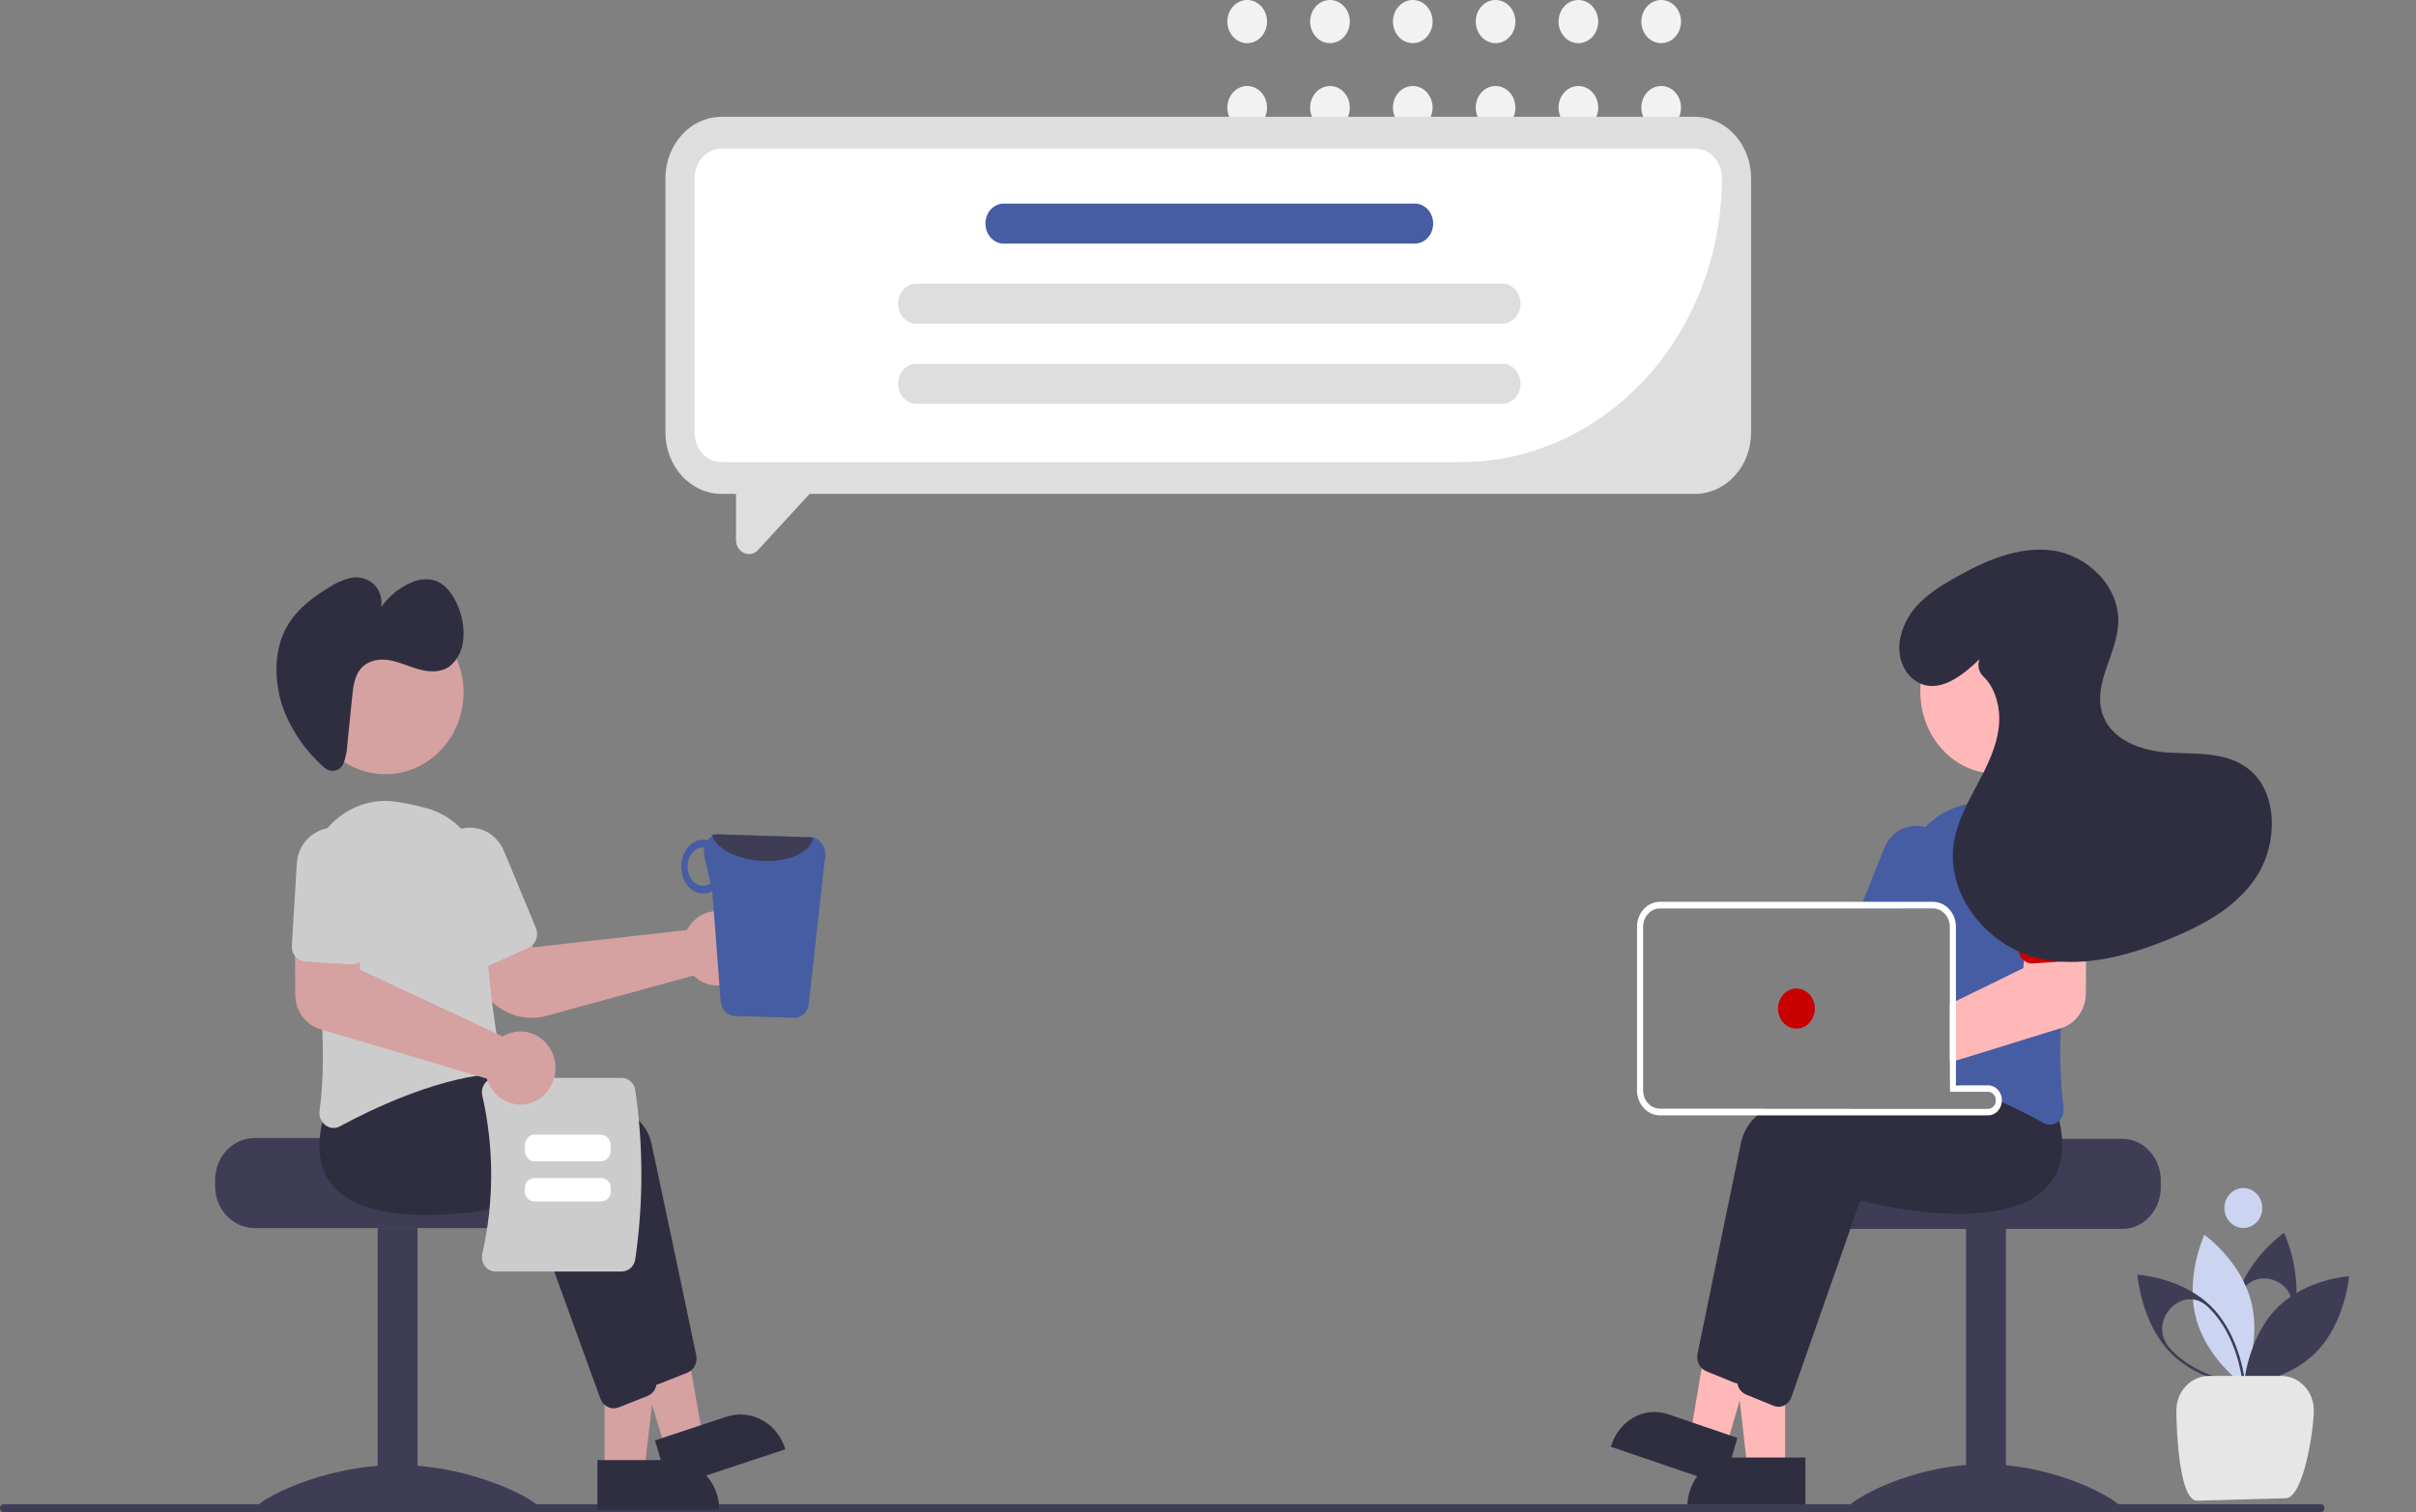 <svg width="476" height="298" viewBox="0 0 476 298" fill="none" xmlns="http://www.w3.org/2000/svg">
<rect x="0" y="0" width="476" height="298" fill="#808080" stroke="none"/>
<g clip-path="url(#clip0_4058_1213)">
<path d="M245.72 8.506C247.878 8.506 249.627 6.602 249.627 4.253C249.627 1.904 247.878 0 245.72 0C243.562 0 241.812 1.904 241.812 4.253C241.812 6.602 243.562 8.506 245.72 8.506Z" fill="#F2F2F2"/>
<path d="M245.72 25.457C247.878 25.457 249.627 23.552 249.627 21.203C249.627 18.855 247.878 16.95 245.72 16.95C243.562 16.95 241.812 18.855 241.812 21.203C241.812 23.552 243.562 25.457 245.72 25.457Z" fill="#F2F2F2"/>
<path d="M262.033 8.506C264.191 8.506 265.94 6.602 265.94 4.253C265.94 1.904 264.191 0 262.033 0C259.875 0 258.126 1.904 258.126 4.253C258.126 6.602 259.875 8.506 262.033 8.506Z" fill="#F2F2F2"/>
<path d="M262.033 25.457C264.191 25.457 265.94 23.552 265.94 21.203C265.94 18.855 264.191 16.95 262.033 16.95C259.875 16.95 258.126 18.855 258.126 21.203C258.126 23.552 259.875 25.457 262.033 25.457Z" fill="#F2F2F2"/>
<path d="M278.347 8.506C280.505 8.506 282.254 6.602 282.254 4.253C282.254 1.904 280.505 0 278.347 0C276.189 0 274.439 1.904 274.439 4.253C274.439 6.602 276.189 8.506 278.347 8.506Z" fill="#F2F2F2"/>
<path d="M278.347 25.457C280.505 25.457 282.254 23.552 282.254 21.203C282.254 18.855 280.505 16.95 278.347 16.95C276.189 16.95 274.439 18.855 274.439 21.203C274.439 23.552 276.189 25.457 278.347 25.457Z" fill="#F2F2F2"/>
<path d="M294.66 8.506C296.818 8.506 298.567 6.602 298.567 4.253C298.567 1.904 296.818 0 294.66 0C292.502 0 290.753 1.904 290.753 4.253C290.753 6.602 292.502 8.506 294.66 8.506Z" fill="#F2F2F2"/>
<path d="M294.66 25.457C296.818 25.457 298.567 23.552 298.567 21.203C298.567 18.855 296.818 16.95 294.66 16.95C292.502 16.95 290.753 18.855 290.753 21.203C290.753 23.552 292.502 25.457 294.66 25.457Z" fill="#F2F2F2"/>
<path d="M310.973 8.506C313.131 8.506 314.88 6.602 314.88 4.253C314.88 1.904 313.131 0 310.973 0C308.815 0 307.065 1.904 307.065 4.253C307.065 6.602 308.815 8.506 310.973 8.506Z" fill="#F2F2F2"/>
<path d="M310.973 25.457C313.131 25.457 314.88 23.552 314.88 21.203C314.88 18.855 313.131 16.95 310.973 16.95C308.815 16.95 307.065 18.855 307.065 21.203C307.065 23.552 308.815 25.457 310.973 25.457Z" fill="#F2F2F2"/>
<path d="M327.286 8.506C329.444 8.506 331.193 6.602 331.193 4.253C331.193 1.904 329.444 0 327.286 0C325.128 0 323.379 1.904 323.379 4.253C323.379 6.602 325.128 8.506 327.286 8.506Z" fill="#F2F2F2"/>
<path d="M327.286 25.457C329.444 25.457 331.193 23.552 331.193 21.203C331.193 18.855 329.444 16.95 327.286 16.95C325.128 16.95 323.379 18.855 323.379 21.203C323.379 23.552 325.128 25.457 327.286 25.457Z" fill="#F2F2F2"/>
<path d="M418.171 224.437H389.164C389.164 225.344 359.268 226.081 359.268 226.081C358.799 226.466 358.372 226.907 357.994 227.396C356.858 228.87 356.237 230.734 356.241 232.658V233.973C356.242 236.153 357.038 238.244 358.454 239.785C359.87 241.327 361.791 242.193 363.794 242.194H418.171C420.174 242.192 422.093 241.325 423.509 239.784C424.925 238.243 425.722 236.153 425.723 233.973V232.658C425.721 230.478 424.924 228.389 423.508 226.848C422.093 225.307 420.173 224.44 418.171 224.437Z" fill="#3F3D56"/>
<path d="M395.208 241.867H387.354V297.112H395.208V241.867Z" fill="#3F3D56"/>
<path d="M417.564 296.812C417.564 297.735 405.661 297.169 390.979 297.169C376.297 297.169 364.395 297.735 364.395 296.812C364.395 295.888 376.297 288.562 390.979 288.562C405.661 288.562 417.564 295.888 417.564 296.812Z" fill="#3F3D56"/>
<path d="M351.701 289.546L344.294 289.545L340.77 258.445L351.702 258.446L351.701 289.546Z" fill="#FFB8B8"/>
<path d="M341.418 287.241H355.704V297.032H332.424C332.424 294.435 333.371 291.945 335.058 290.109C336.745 288.273 339.033 287.241 341.418 287.241Z" fill="#2F2E41"/>
<path d="M340.138 285.045L333.07 282.631L338.262 251.809L348.692 255.372L340.138 285.045Z" fill="#FFB8B8"/>
<path d="M328.656 278.709L342.286 283.365L339.593 292.706L317.381 285.119C317.735 283.892 318.307 282.753 319.065 281.767C319.823 280.781 320.752 279.967 321.799 279.372C322.846 278.777 323.99 278.412 325.167 278.298C326.343 278.184 327.529 278.324 328.656 278.709Z" fill="#2F2E41"/>
<path d="M398.333 219.046C398.162 217.479 397.855 215.933 397.415 214.429L396.031 212.535L392.431 207.615L392.274 207.622C392.007 207.635 390.902 207.701 389.192 207.846H389.174C388.116 207.938 386.823 208.056 385.355 208.207C384.969 208.253 384.564 208.293 384.147 208.339V215.205H391.699C392.066 215.205 392.421 215.351 392.696 215.615C392.972 215.879 393.15 216.243 393.198 216.639C393.204 216.711 393.21 216.777 393.21 216.849C393.21 217.285 393.051 217.703 392.767 218.012C392.484 218.32 392.1 218.493 391.699 218.493H347.835C347.276 218.897 346.739 219.336 346.228 219.809C344.682 221.111 343.569 222.925 343.056 224.978C340.494 237.237 335.824 260.098 334.446 266.813C334.346 267.319 334.369 267.844 334.512 268.337C334.655 268.831 334.913 269.276 335.262 269.627C335.519 269.888 335.821 270.092 336.15 270.226L341.6 272.449C341.824 272.539 342.057 272.599 342.295 272.626C342.325 272.626 342.349 272.633 342.379 272.633C342.435 272.639 342.492 272.641 342.548 272.64C343.099 272.637 343.637 272.454 344.091 272.114C344.545 271.773 344.893 271.292 345.092 270.732L349.394 258.447L356.022 239.506L358.644 232.015C361.683 232.791 387.18 238.934 395.717 229.036C396.56 228.061 397.224 226.92 397.675 225.675C398.393 223.558 398.62 221.281 398.333 219.046Z" fill="#2F2E41"/>
<path d="M405.728 220.835C405.595 220.249 405.444 219.644 405.269 219.033L400.284 212.219L400.127 212.226C399.813 212.245 398.32 212.331 396.031 212.535C393.433 212.771 389.801 213.153 385.723 213.751C385.602 213.765 385.475 213.784 385.355 213.804C384.956 213.863 384.551 213.922 384.146 213.988V215.205H391.699C392.066 215.205 392.42 215.351 392.696 215.615C392.971 215.879 393.149 216.242 393.197 216.639C393.203 216.711 393.209 216.777 393.209 216.849C393.209 217.285 393.05 217.703 392.766 218.011C392.483 218.32 392.099 218.493 391.699 218.493H365.005C363.839 218.908 362.715 219.342 361.64 219.809C355.997 222.242 351.773 225.432 350.909 229.582C350.619 230.976 350.299 232.508 349.961 234.139C348.704 240.203 347.176 247.628 345.792 254.376V254.383C345.508 255.777 345.224 257.132 344.952 258.447C343.798 264.103 342.819 268.897 342.3 271.416C342.288 271.489 342.276 271.554 342.263 271.627V271.64C342.203 272.149 342.261 272.667 342.433 273.146L342.439 273.152V273.159C342.605 273.618 342.875 274.023 343.224 274.336C343.458 274.546 343.721 274.712 344.004 274.83L349.453 277.053C349.757 277.176 350.078 277.241 350.402 277.243C350.856 277.244 351.303 277.12 351.701 276.882C352.272 276.545 352.713 275.996 352.945 275.336L364.679 241.821L366.498 236.619C369.537 237.395 395.034 243.531 403.571 233.639C405.257 231.652 406.22 229.064 406.278 226.359C406.337 224.498 406.152 222.638 405.728 220.835Z" fill="#2F2E41"/>
<path d="M405.058 162.815C404.961 162.69 404.858 162.565 404.75 162.446C403.14 160.605 401.153 159.204 398.951 158.359C396.749 157.515 394.394 157.25 392.08 157.586C390.061 157.875 388.061 158.303 386.092 158.869C383.549 159.58 381.221 161.002 379.337 162.992C377.87 164.541 376.714 166.404 375.943 168.465C375.173 170.525 374.804 172.738 374.86 174.962C374.884 175.863 374.89 176.784 374.878 177.717C374.878 178.151 374.872 178.592 374.866 179.033H380.824C381.082 179.032 381.34 179.065 381.591 179.131C382.318 179.321 382.965 179.77 383.429 180.409C383.892 181.047 384.145 181.836 384.147 182.65V213.245C384.551 213.37 384.956 213.495 385.355 213.626C385.482 213.672 385.603 213.712 385.724 213.751C385.862 213.797 386.001 213.843 386.134 213.889C387.361 214.304 388.559 214.742 389.729 215.205H391.699C392.066 215.205 392.42 215.351 392.696 215.615C392.972 215.879 393.15 216.242 393.197 216.639C393.608 216.816 394.007 216.994 394.4 217.171C395.795 217.803 397.119 218.434 398.333 219.046C399.97 219.861 401.427 220.637 402.647 221.315C403.031 221.527 403.455 221.64 403.886 221.643C404.451 221.641 405.001 221.443 405.457 221.078C405.551 221.002 405.642 220.921 405.728 220.835C406.052 220.505 406.296 220.094 406.44 219.637C406.585 219.181 406.624 218.694 406.556 218.217C405.932 213.051 405.75 207.833 406.012 202.63C406.181 198.257 406.544 193.771 407.015 189.437C407.269 187.089 407.553 184.787 407.849 182.571C408.133 180.453 408.435 178.421 408.731 176.501C409.12 174.066 408.991 171.566 408.354 169.194C407.717 166.821 406.589 164.639 405.058 162.815Z" fill="#465DA3"/>
<path d="M380.291 163.354C379.981 163.209 379.662 163.088 379.337 162.992C377.726 162.52 376.014 162.694 374.512 163.483C373.01 164.271 371.819 165.621 371.156 167.287L367.005 177.718L366.485 179.033H380.823C381.081 179.032 381.339 179.065 381.59 179.132L382.073 177.915L383.91 173.298C384.64 171.457 384.668 169.376 383.99 167.511C383.312 165.647 381.981 164.152 380.291 163.354Z" fill="#465DA3"/>
<path d="M393.182 152.451C401.378 152.451 408.022 145.219 408.022 136.297C408.022 127.376 401.378 120.144 393.182 120.144C384.987 120.144 378.343 127.376 378.343 136.297C378.343 145.219 384.987 152.451 393.182 152.451Z" fill="#FFB8B8"/>
<path d="M407.849 182.571L399.378 182.821L398.762 189.299L398.623 190.799L385.355 197.283L384.146 197.875V209.404L385.355 209.029L389.173 207.846H389.192L406.012 202.63L406.205 202.571C407.565 202.144 408.761 201.251 409.616 200.024C410.472 198.798 410.941 197.304 410.955 195.764L410.997 188.115L411.033 182.479L407.849 182.571Z" fill="#FFB8B8"/>
<path d="M410.604 169.76C410.548 168.768 410.313 167.798 409.913 166.906C409.513 166.013 408.955 165.215 408.271 164.557C406.891 163.228 405.082 162.55 403.242 162.673C401.402 162.796 399.683 163.71 398.462 165.212C397.241 166.715 396.619 168.685 396.732 170.687L397.656 187.102C397.681 187.534 397.793 187.955 397.984 188.335C398.175 188.714 398.441 189.044 398.762 189.299C399.273 189.714 399.902 189.916 400.538 189.871L407.015 189.437L408.979 189.306C409.336 189.287 409.687 189.189 410.009 189.018C410.331 188.847 410.618 188.607 410.852 188.313C410.904 188.25 410.952 188.184 410.997 188.115C411.381 187.556 411.569 186.866 411.528 186.169L410.604 169.76Z" fill="#C80000"/>
<path d="M386.134 213.89H385.355V213.804C384.956 213.863 384.551 213.922 384.146 213.988V215.205H389.729C388.557 214.745 387.359 214.306 386.134 213.89ZM386.134 213.89H385.355V213.804C384.956 213.863 384.551 213.922 384.146 213.988V215.205H389.729C388.557 214.745 387.359 214.306 386.134 213.89ZM391.699 213.89H385.355V182.65C385.352 181.58 385.031 180.541 384.44 179.687C383.848 178.833 383.018 178.211 382.074 177.915C381.668 177.782 381.247 177.715 380.823 177.717H327.05C325.849 177.719 324.697 178.239 323.847 179.164C322.998 180.089 322.52 181.342 322.519 182.65V214.876C322.519 216.184 322.997 217.438 323.846 218.363C324.696 219.288 325.848 219.808 327.05 219.809H391.699C392.368 219.807 393.013 219.538 393.512 219.051C394.01 218.565 394.326 217.895 394.399 217.171C394.412 217.064 394.418 216.957 394.418 216.849C394.416 216.065 394.13 215.312 393.62 214.758C393.11 214.203 392.419 213.891 391.699 213.89ZM393.209 216.849C393.209 217.285 393.05 217.703 392.767 218.011C392.483 218.32 392.099 218.493 391.699 218.493H327.05C326.169 218.493 325.324 218.111 324.701 217.433C324.078 216.755 323.727 215.835 323.727 214.876V182.65C323.727 181.691 324.078 180.771 324.701 180.093C325.324 179.415 326.169 179.033 327.05 179.033H380.823C381.082 179.032 381.339 179.065 381.591 179.131C382.318 179.321 382.965 179.77 383.428 180.409C383.892 181.047 384.145 181.836 384.146 182.65V215.205H391.699C392.066 215.205 392.42 215.351 392.696 215.615C392.971 215.879 393.15 216.242 393.197 216.639C393.203 216.711 393.209 216.777 393.209 216.849ZM386.134 213.89H385.355V213.804C384.956 213.863 384.551 213.922 384.146 213.988V215.205H389.729C388.557 214.745 387.359 214.306 386.134 213.89Z" fill="white"/>
<path d="M353.935 202.71C355.937 202.71 357.56 200.943 357.56 198.764C357.56 196.585 355.937 194.818 353.935 194.818C351.933 194.818 350.31 196.585 350.31 198.764C350.31 200.943 351.933 202.71 353.935 202.71Z" fill="#C80000"/>
<path d="M390.014 129.89C386.567 133.242 381.946 136.839 377.725 134.384C374.954 132.771 373.72 129.235 374.367 125.888C375.531 119.869 380.311 116.617 384.94 113.988C390.957 110.57 397.597 107.589 404.335 108.478C411.073 109.366 417.656 115.427 417.337 122.806C417.082 128.741 412.629 134.277 414.039 140.017C415.457 145.793 421.898 148.03 427.385 148.324C432.871 148.618 438.911 148.109 443.263 151.757C448.815 156.41 448.726 166.142 444.774 172.44C440.821 178.739 434.147 182.283 427.591 184.977C418.905 188.547 409.358 191.126 400.392 188.501C391.427 185.877 383.577 176.514 384.893 166.51C385.448 162.284 387.49 158.49 389.461 154.8C391.432 151.109 393.415 147.261 393.829 143.016C394.174 139.479 393.142 135.574 390.745 133.295C390.311 132.898 390.004 132.362 389.867 131.763C389.731 131.165 389.772 130.534 389.986 129.963L390.014 129.89Z" fill="#2F2E41"/>
<path d="M0.702 298H457.273C457.459 298 457.638 297.918 457.77 297.771C457.902 297.624 457.976 297.425 457.976 297.217C457.976 297.009 457.902 296.81 457.77 296.663C457.638 296.516 457.459 296.434 457.273 296.434H0.702C0.61 296.434 0.518 296.454 0.432 296.493C0.347 296.532 0.269 296.59 0.204 296.662C0.138 296.735 0.086 296.822 0.051 296.917C0.015 297.012 -0.003 297.114 -0.003 297.217C-0.003 297.32 0.015 297.422 0.051 297.517C0.086 297.612 0.138 297.699 0.204 297.771C0.269 297.844 0.347 297.902 0.432 297.941C0.518 297.98 0.61 298 0.702 298Z" fill="#3F3D56"/>
<path d="M42.384 232.488V233.803C42.386 235.983 43.209 238.073 44.675 239.614C46.14 241.155 48.127 242.022 50.199 242.024H106.468C108.54 242.023 110.527 241.157 111.993 239.615C113.458 238.074 114.282 235.983 114.283 233.803V232.488C114.287 230.564 113.644 228.701 112.469 227.226C112.078 226.737 111.636 226.296 111.15 225.911C111.15 225.911 80.215 225.174 80.215 224.267H50.199C48.127 224.27 46.141 225.137 44.676 226.678C43.211 228.219 42.387 230.308 42.384 232.488Z" fill="#3F3D56"/>
<path d="M74.406 297.269H82.261V242.024H74.406V297.269Z" fill="#3F3D56"/>
<path d="M50.843 296.753C50.843 297.653 63.151 297.101 78.334 297.101C93.516 297.101 105.824 297.653 105.824 296.753C105.824 295.854 93.516 288.719 78.334 288.719C63.151 288.719 50.843 295.854 50.843 296.753Z" fill="#3F3D56"/>
<path d="M119.117 290.034H126.896L130.596 259.124L119.116 259.124L119.117 290.034Z" fill="#D6A1A1"/>
<path d="M141.707 297.532L117.702 297.533L117.701 287.743L132.432 287.742C134.892 287.742 137.251 288.773 138.99 290.609C140.73 292.445 141.707 294.936 141.707 297.532Z" fill="#2F2E41"/>
<path d="M131.071 285.431L138.451 283.042L133.03 252.547L122.138 256.072L131.071 285.431Z" fill="#D6A1A1"/>
<path d="M154.727 285.62L131.823 293.207L129.045 283.866L143.1 279.21C145.447 278.432 147.991 278.671 150.171 279.873C152.351 281.075 153.99 283.142 154.727 285.62Z" fill="#2F2E41"/>
<path d="M126.233 271.027L112.301 232.257C109.175 233.036 82.963 239.184 74.184 229.275C71.175 225.879 70.589 220.959 72.44 214.65L77.564 207.825L77.723 207.834C79.66 207.942 125.205 210.648 128.327 225.212C130.96 237.49 135.767 260.382 137.178 267.106C137.321 267.802 137.223 268.53 136.902 269.157C136.581 269.783 136.059 270.267 135.43 270.519L129.827 272.746C129.515 272.871 129.184 272.935 128.85 272.935C128.283 272.935 127.729 272.752 127.262 272.412C126.795 272.071 126.436 271.588 126.233 271.027Z" fill="#2F2E41"/>
<path d="M118.278 275.63L104.218 236.861C101.064 237.639 74.612 243.787 65.752 233.879C62.715 230.483 62.123 225.562 63.992 219.254L69.162 212.429L69.323 212.438C71.278 212.546 117.241 215.252 120.392 229.816C123.048 242.094 127.9 264.986 129.323 271.709C129.468 272.406 129.369 273.134 129.045 273.76C128.721 274.387 128.194 274.871 127.559 275.123L121.905 277.35C121.59 277.475 121.256 277.538 120.919 277.538C120.347 277.538 119.788 277.356 119.317 277.015C118.845 276.675 118.483 276.192 118.278 275.63Z" fill="#2F2E41"/>
<path d="M104.768 200.591C102.705 200.59 100.677 200.013 98.884 198.918C97.09 197.823 95.592 196.246 94.536 194.341L90.115 186.296L100.623 180.125L105.085 186.698L135.358 183.271C135.505 182.985 135.671 182.71 135.854 182.448C136.435 181.627 137.17 180.946 138.012 180.451C138.854 179.955 139.784 179.656 140.74 179.572C141.702 179.483 142.669 179.616 143.578 179.963C144.488 180.309 145.317 180.861 146.012 181.58C147.125 182.727 147.845 184.245 148.054 185.887C148.264 187.528 147.951 189.198 147.166 190.625C146.675 191.514 146.015 192.281 145.229 192.877C144.442 193.472 143.548 193.883 142.603 194.081C141.659 194.28 140.687 194.261 139.749 194.028C138.812 193.794 137.931 193.351 137.165 192.726C136.987 192.58 136.817 192.424 136.654 192.259L107.659 200.201C106.714 200.46 105.743 200.591 104.768 200.591Z" fill="#D6A1A1"/>
<path d="M64.09 221.727C63.671 221.406 63.343 220.968 63.144 220.461C62.945 219.954 62.881 219.398 62.961 218.855C64.689 206.742 62.7 189.389 60.728 176.965C60.325 174.445 60.482 171.858 61.187 169.414C61.892 166.969 63.126 164.734 64.79 162.888C66.453 161.041 68.501 159.635 70.767 158.781C73.034 157.928 75.457 157.65 77.843 157.972C79.918 158.263 81.974 158.694 83.998 159.262C87.361 160.163 90.335 162.253 92.432 165.189C94.529 168.126 95.624 171.734 95.538 175.42C95.243 187.409 97.532 202.368 98.53 208.242C98.598 208.646 98.587 209.06 98.498 209.459C98.409 209.857 98.243 210.233 98.012 210.56C97.785 210.885 97.497 211.155 97.166 211.354C96.835 211.553 96.468 211.677 96.09 211.716C85.031 212.916 73.105 218.651 66.981 221.963C66.587 222.179 66.151 222.292 65.708 222.294C65.126 222.292 64.559 222.093 64.09 221.727Z" fill="#CCCCCC"/>
<path d="M93.76 190.515C93.41 190.372 93.092 190.158 92.822 189.885C92.553 189.613 92.338 189.288 92.189 188.928L85.884 173.743C85.503 172.826 85.298 171.839 85.282 170.839C85.266 169.839 85.44 168.846 85.793 167.916C86.145 166.986 86.67 166.138 87.338 165.419C88.005 164.701 88.802 164.127 89.682 163.729C90.562 163.332 91.509 163.12 92.468 163.104C93.427 163.089 94.38 163.27 95.272 163.639C96.164 164.007 96.977 164.555 97.666 165.252C98.354 165.948 98.904 166.779 99.285 167.697L105.59 182.881C105.89 183.606 105.902 184.426 105.623 185.16C105.344 185.894 104.798 186.483 104.103 186.798L95.946 190.479C95.602 190.635 95.232 190.719 94.857 190.725C94.481 190.731 94.109 190.66 93.76 190.515Z" fill="#CCCCCC"/>
<path d="M75.917 152.58C84.426 152.58 91.324 145.366 91.324 136.467C91.324 127.568 84.426 120.354 75.917 120.354C67.408 120.354 60.51 127.568 60.51 136.467C60.51 145.366 67.408 152.58 75.917 152.58Z" fill="#D6A1A1"/>
<path d="M67.36 151.016C67.146 151.282 66.884 151.498 66.59 151.653C66.297 151.808 65.977 151.898 65.651 151.918C65.324 151.939 64.997 151.888 64.689 151.77C64.381 151.653 64.098 151.47 63.856 151.232C60.485 148.304 57.81 144.558 56.054 140.302C54.089 135.275 53.8 129.14 56.038 124.428C57.929 120.445 61.324 117.909 64.714 115.837C66.013 114.958 67.437 114.313 68.93 113.925C69.684 113.741 70.465 113.729 71.224 113.889C71.983 114.049 72.701 114.378 73.335 114.854C74.006 115.402 74.526 116.136 74.838 116.977C75.15 117.818 75.243 118.734 75.106 119.628C76.657 117.437 78.747 115.754 81.141 114.769C82.611 114.09 84.252 113.972 85.792 114.435C87.969 115.214 89.58 117.572 90.477 120.106C91.202 122.045 91.467 124.148 91.25 126.224C91.155 127.216 90.873 128.177 90.421 129.048C89.969 129.919 89.357 130.682 88.621 131.291C86.846 132.606 84.558 132.472 82.493 131.891C80.428 131.309 78.424 130.323 76.323 130.048C74.222 129.773 71.894 130.369 70.642 132.379C69.761 133.795 69.553 135.66 69.373 137.437L68.438 146.683C68.372 148.006 68.106 149.309 67.651 150.541C67.574 150.712 67.476 150.872 67.36 151.016Z" fill="#2F2E41"/>
<path d="M122.506 250.574H97.624C97.221 250.575 96.823 250.48 96.46 250.295C96.097 250.11 95.779 249.841 95.53 249.508C95.276 249.17 95.098 248.775 95.011 248.355C94.924 247.934 94.929 247.498 95.026 247.079C97.354 236.838 97.354 226.165 95.026 215.923C94.929 215.505 94.924 215.069 95.011 214.648C95.098 214.227 95.276 213.833 95.53 213.495C95.779 213.161 96.097 212.892 96.46 212.707C96.823 212.523 97.221 212.427 97.624 212.429H122.506C123.142 212.43 123.756 212.668 124.241 213.101C124.725 213.534 125.047 214.133 125.15 214.792C126.773 225.866 126.773 237.136 125.15 248.21C125.047 248.869 124.725 249.468 124.241 249.901C123.756 250.334 123.142 250.572 122.506 250.574Z" fill="#CCCCCC"/>
<path d="M103.407 226.67V225.81C103.408 225.227 103.607 224.667 103.96 224.255C104.313 223.842 104.792 223.61 105.292 223.609H118.44C118.939 223.61 119.419 223.842 119.772 224.255C120.125 224.667 120.324 225.227 120.325 225.81V226.67C120.324 227.253 120.125 227.813 119.772 228.225C119.419 228.638 118.939 228.87 118.44 228.871H105.292C104.792 228.87 104.313 228.638 103.96 228.225C103.607 227.813 103.408 227.253 103.407 226.67Z" fill="white"/>
<path d="M103.407 234.837V234.085C103.408 233.574 103.607 233.085 103.96 232.724C104.313 232.363 104.792 232.16 105.292 232.159H118.44C118.939 232.16 119.419 232.363 119.772 232.724C120.125 233.085 120.324 233.574 120.325 234.085V234.837C120.324 235.348 120.125 235.837 119.772 236.198C119.419 236.559 118.939 236.762 118.44 236.763H105.292C104.792 236.762 104.313 236.559 103.96 236.198C103.607 235.837 103.408 235.348 103.407 234.837Z" fill="white"/>
<path d="M100.253 217.283C99.337 216.949 98.499 216.417 97.792 215.722C97.086 215.028 96.528 214.186 96.154 213.251C96.068 213.033 95.993 212.81 95.929 212.584L63.105 202.832C61.694 202.407 60.452 201.519 59.564 200.299C58.676 199.079 58.188 197.593 58.173 196.061L58.093 182.833L70.192 183.171L70.98 191.116L99.048 204.268C99.313 204.103 99.588 203.958 99.871 203.833C100.905 203.381 102.029 203.198 103.146 203.3C104.263 203.402 105.339 203.787 106.281 204.42C107.224 205.054 108.005 205.917 108.556 206.936C109.107 207.955 109.413 209.098 109.446 210.268C109.479 211.437 109.239 212.598 108.747 213.649C108.254 214.7 107.524 215.61 106.619 216.301C105.714 216.991 104.661 217.441 103.552 217.613C102.443 217.784 101.311 217.671 100.253 217.283Z" fill="#D6A1A1"/>
<path d="M58.213 188.519C57.961 188.231 57.768 187.895 57.645 187.531C57.522 187.167 57.471 186.782 57.495 186.397L58.478 170.146C58.536 169.163 58.784 168.201 59.207 167.316C59.631 166.43 60.222 165.639 60.947 164.986C61.672 164.333 62.517 163.832 63.433 163.511C64.348 163.191 65.317 163.057 66.284 163.117C67.251 163.178 68.196 163.431 69.066 163.864C69.936 164.296 70.714 164.899 71.355 165.637C71.996 166.375 72.487 167.235 72.801 168.166C73.115 169.098 73.245 170.083 73.184 171.066L72.201 187.317C72.153 188.093 71.805 188.817 71.232 189.332C70.66 189.846 69.91 190.109 69.147 190.063L60.196 189.503C59.817 189.481 59.447 189.382 59.107 189.213C58.767 189.044 58.463 188.808 58.213 188.519Z" fill="#CCCCCC"/>
<path d="M159.304 198.209C159.107 198.914 158.733 199.525 158.236 199.952C157.739 200.38 157.145 200.603 156.538 200.59L144.685 200.215C144.074 200.201 143.483 199.943 143 199.482C142.518 199.02 142.17 198.38 142.009 197.655L140.331 175.616C139.736 175.948 139.089 176.111 138.435 176.095C137.868 176.078 137.309 175.923 136.79 175.64C136.271 175.357 135.803 174.951 135.411 174.446C135.02 173.94 134.714 173.345 134.51 172.694C134.306 172.043 134.208 171.349 134.222 170.652C134.237 169.955 134.363 169.268 134.593 168.63C134.823 167.993 135.154 167.417 135.565 166.937C135.976 166.456 136.461 166.079 136.99 165.829C137.52 165.578 138.085 165.458 138.652 165.476C138.913 165.475 139.174 165.508 139.429 165.575C139.707 165.206 140.044 164.912 140.42 164.713C140.795 164.514 141.201 164.414 141.61 164.419L159.843 164.997C159.994 165.004 160.144 165.027 160.292 165.066C160.692 165.157 161.071 165.353 161.405 165.64C161.738 165.927 162.017 166.298 162.223 166.728C162.43 167.159 162.559 167.639 162.602 168.136C162.645 168.633 162.601 169.135 162.473 169.609L159.304 198.209ZM139.988 174.12L138.794 168.868C138.658 168.262 138.655 167.622 138.785 167.013C138.727 167.013 138.676 166.979 138.618 166.979C137.8 166.958 137.008 167.337 136.416 168.032C135.825 168.728 135.482 169.683 135.463 170.688C135.444 171.694 135.75 172.668 136.314 173.396C136.878 174.125 137.655 174.549 138.473 174.575C139.002 174.596 139.526 174.438 139.988 174.12Z" fill="#465DA3"/>
<path d="M160.201 165.1C159.804 167.972 155.34 169.991 149.973 169.64C145.038 169.353 141.002 167.16 140.263 164.562C140.536 164.459 140.821 164.411 141.106 164.419L159.741 165.028C159.896 165.035 160.05 165.06 160.201 165.1Z" fill="#3F3D56"/>
<path d="M333.912 23.019H142.193C140.737 23.019 139.296 23.331 137.952 23.937C136.607 24.543 135.385 25.432 134.356 26.552C133.327 27.672 132.511 29.002 131.954 30.465C131.397 31.929 131.11 33.498 131.11 35.082V85.272C131.11 86.857 131.397 88.425 131.954 89.889C132.511 91.352 133.327 92.682 134.356 93.802C135.385 94.923 136.607 95.811 137.952 96.418C139.296 97.024 140.737 97.336 142.193 97.336H145.007V106.404C145.007 106.954 145.157 107.492 145.438 107.949C145.718 108.407 146.118 108.763 146.585 108.974C147.052 109.184 147.565 109.239 148.061 109.132C148.557 109.025 149.012 108.76 149.37 108.371L159.507 97.336H333.912C335.368 97.336 336.809 97.024 338.153 96.418C339.498 95.811 340.72 94.923 341.749 93.802C342.778 92.682 343.594 91.352 344.151 89.889C344.708 88.425 344.995 86.857 344.995 85.272V35.082C344.995 33.498 344.708 31.929 344.151 30.465C343.594 29.002 342.778 27.672 341.749 26.552C340.72 25.432 339.498 24.543 338.153 23.937C336.809 23.331 335.368 23.019 333.912 23.019Z" fill="#DEDEDE"/>
<path d="M287.803 91.088H142.192C140.776 91.086 139.418 90.473 138.416 89.382C137.415 88.292 136.851 86.814 136.85 85.272V35.082C136.851 33.54 137.415 32.062 138.416 30.972C139.418 29.882 140.776 29.268 142.192 29.267H333.912C335.328 29.268 336.686 29.882 337.688 30.972C338.689 32.062 339.253 33.54 339.254 35.082C339.239 49.931 333.813 64.166 324.168 74.666C314.522 85.165 301.444 91.071 287.803 91.088Z" fill="white"/>
<path d="M278.735 40.118H197.773C195.77 40.118 194.147 41.885 194.147 44.064V44.064C194.147 46.243 195.77 48.01 197.773 48.01H278.735C280.737 48.01 282.36 46.243 282.36 44.064C282.36 41.885 280.737 40.118 278.735 40.118Z" fill="#465DA3"/>
<path d="M295.954 55.902H180.553C178.551 55.902 176.928 57.669 176.928 59.848V59.848C176.928 62.028 178.551 63.794 180.553 63.794H295.954C297.956 63.794 299.579 62.028 299.579 59.848C299.579 57.669 297.956 55.902 295.954 55.902Z" fill="#DEDEDE"/>
<path d="M295.954 71.686H180.553C178.551 71.686 176.928 73.453 176.928 75.632V75.632C176.928 77.812 178.551 79.579 180.553 79.579H295.954C297.956 79.579 299.579 77.812 299.579 75.632C299.579 73.453 297.956 71.686 295.954 71.686Z" fill="#DEDEDE"/>
<path d="M442.262 273.168L442.137 272.898C442.099 272.815 438.361 264.568 440.445 256.439C442.529 248.31 449.697 243.176 449.768 243.125L450.005 242.958L450.13 243.229C450.168 243.311 453.906 251.559 451.822 259.688C449.738 267.817 442.57 272.951 442.498 273.001L442.262 273.168ZM451.522 258.769C452.921 251.837 443.175 249.071 441.135 255.823C441.06 256.07 440.99 256.321 440.925 256.574C439.105 263.672 441.839 270.885 442.462 272.383C443.717 271.42 449.523 266.648 451.343 259.55C451.409 259.292 451.469 259.031 451.522 258.769Z" fill="#3F3D56"/>
<path d="M432.622 259.619C434.706 267.749 441.847 272.783 441.847 272.783C441.847 272.783 445.607 264.638 443.523 256.508C441.439 248.379 434.298 243.344 434.298 243.344C434.298 243.344 430.538 251.49 432.622 259.619Z" fill="#CBD5F2"/>
<path d="M442.375 273.055L442.09 273.038C442.004 273.033 433.358 272.471 427.638 266.597C421.918 260.724 421.154 251.617 421.146 251.526L421.123 251.226L421.408 251.243C421.494 251.248 430.14 251.81 435.859 257.684C441.579 263.558 442.344 272.664 442.351 272.755L442.375 273.055ZM427.985 266.222C432.979 271.355 440.279 272.337 441.824 272.491C441.636 270.866 440.507 263.193 435.513 258.06C435.334 257.877 435.153 257.699 434.969 257.526C429.953 252.813 422.904 260.432 427.453 265.645C427.626 265.842 427.803 266.035 427.985 266.222Z" fill="#3F3D56"/>
<path d="M448.519 257.872C442.8 263.746 442.102 272.777 442.102 272.777C442.102 272.777 450.675 272.283 456.394 266.408C462.112 260.534 462.812 251.503 462.812 251.503C462.812 251.503 454.238 251.997 448.519 257.872Z" fill="#3F3D56"/>
<path d="M441.982 242.002C444.042 242.002 445.711 240.241 445.711 238.067C445.711 235.894 444.042 234.132 441.982 234.132C439.923 234.132 438.253 235.894 438.253 238.067C438.253 240.241 439.923 242.002 441.982 242.002Z" fill="#CBD5F2"/>
<path d="M435.215 271.16H449.442C451.146 271.16 452.78 271.874 453.985 273.146C455.19 274.417 455.867 276.142 455.867 277.94C455.867 281.684 453.856 295.266 450.308 295.266L432.868 295.75C429.32 295.75 428.79 281.684 428.79 277.94C428.79 276.142 429.467 274.417 430.672 273.146C431.877 271.874 433.511 271.16 435.215 271.16Z" fill="#E6E6E6"/>
</g>
<defs>
<clipPath id="clip0_4058_1213">
<rect width="476" height="298" fill="white"/>
</clipPath>
</defs>
</svg>
